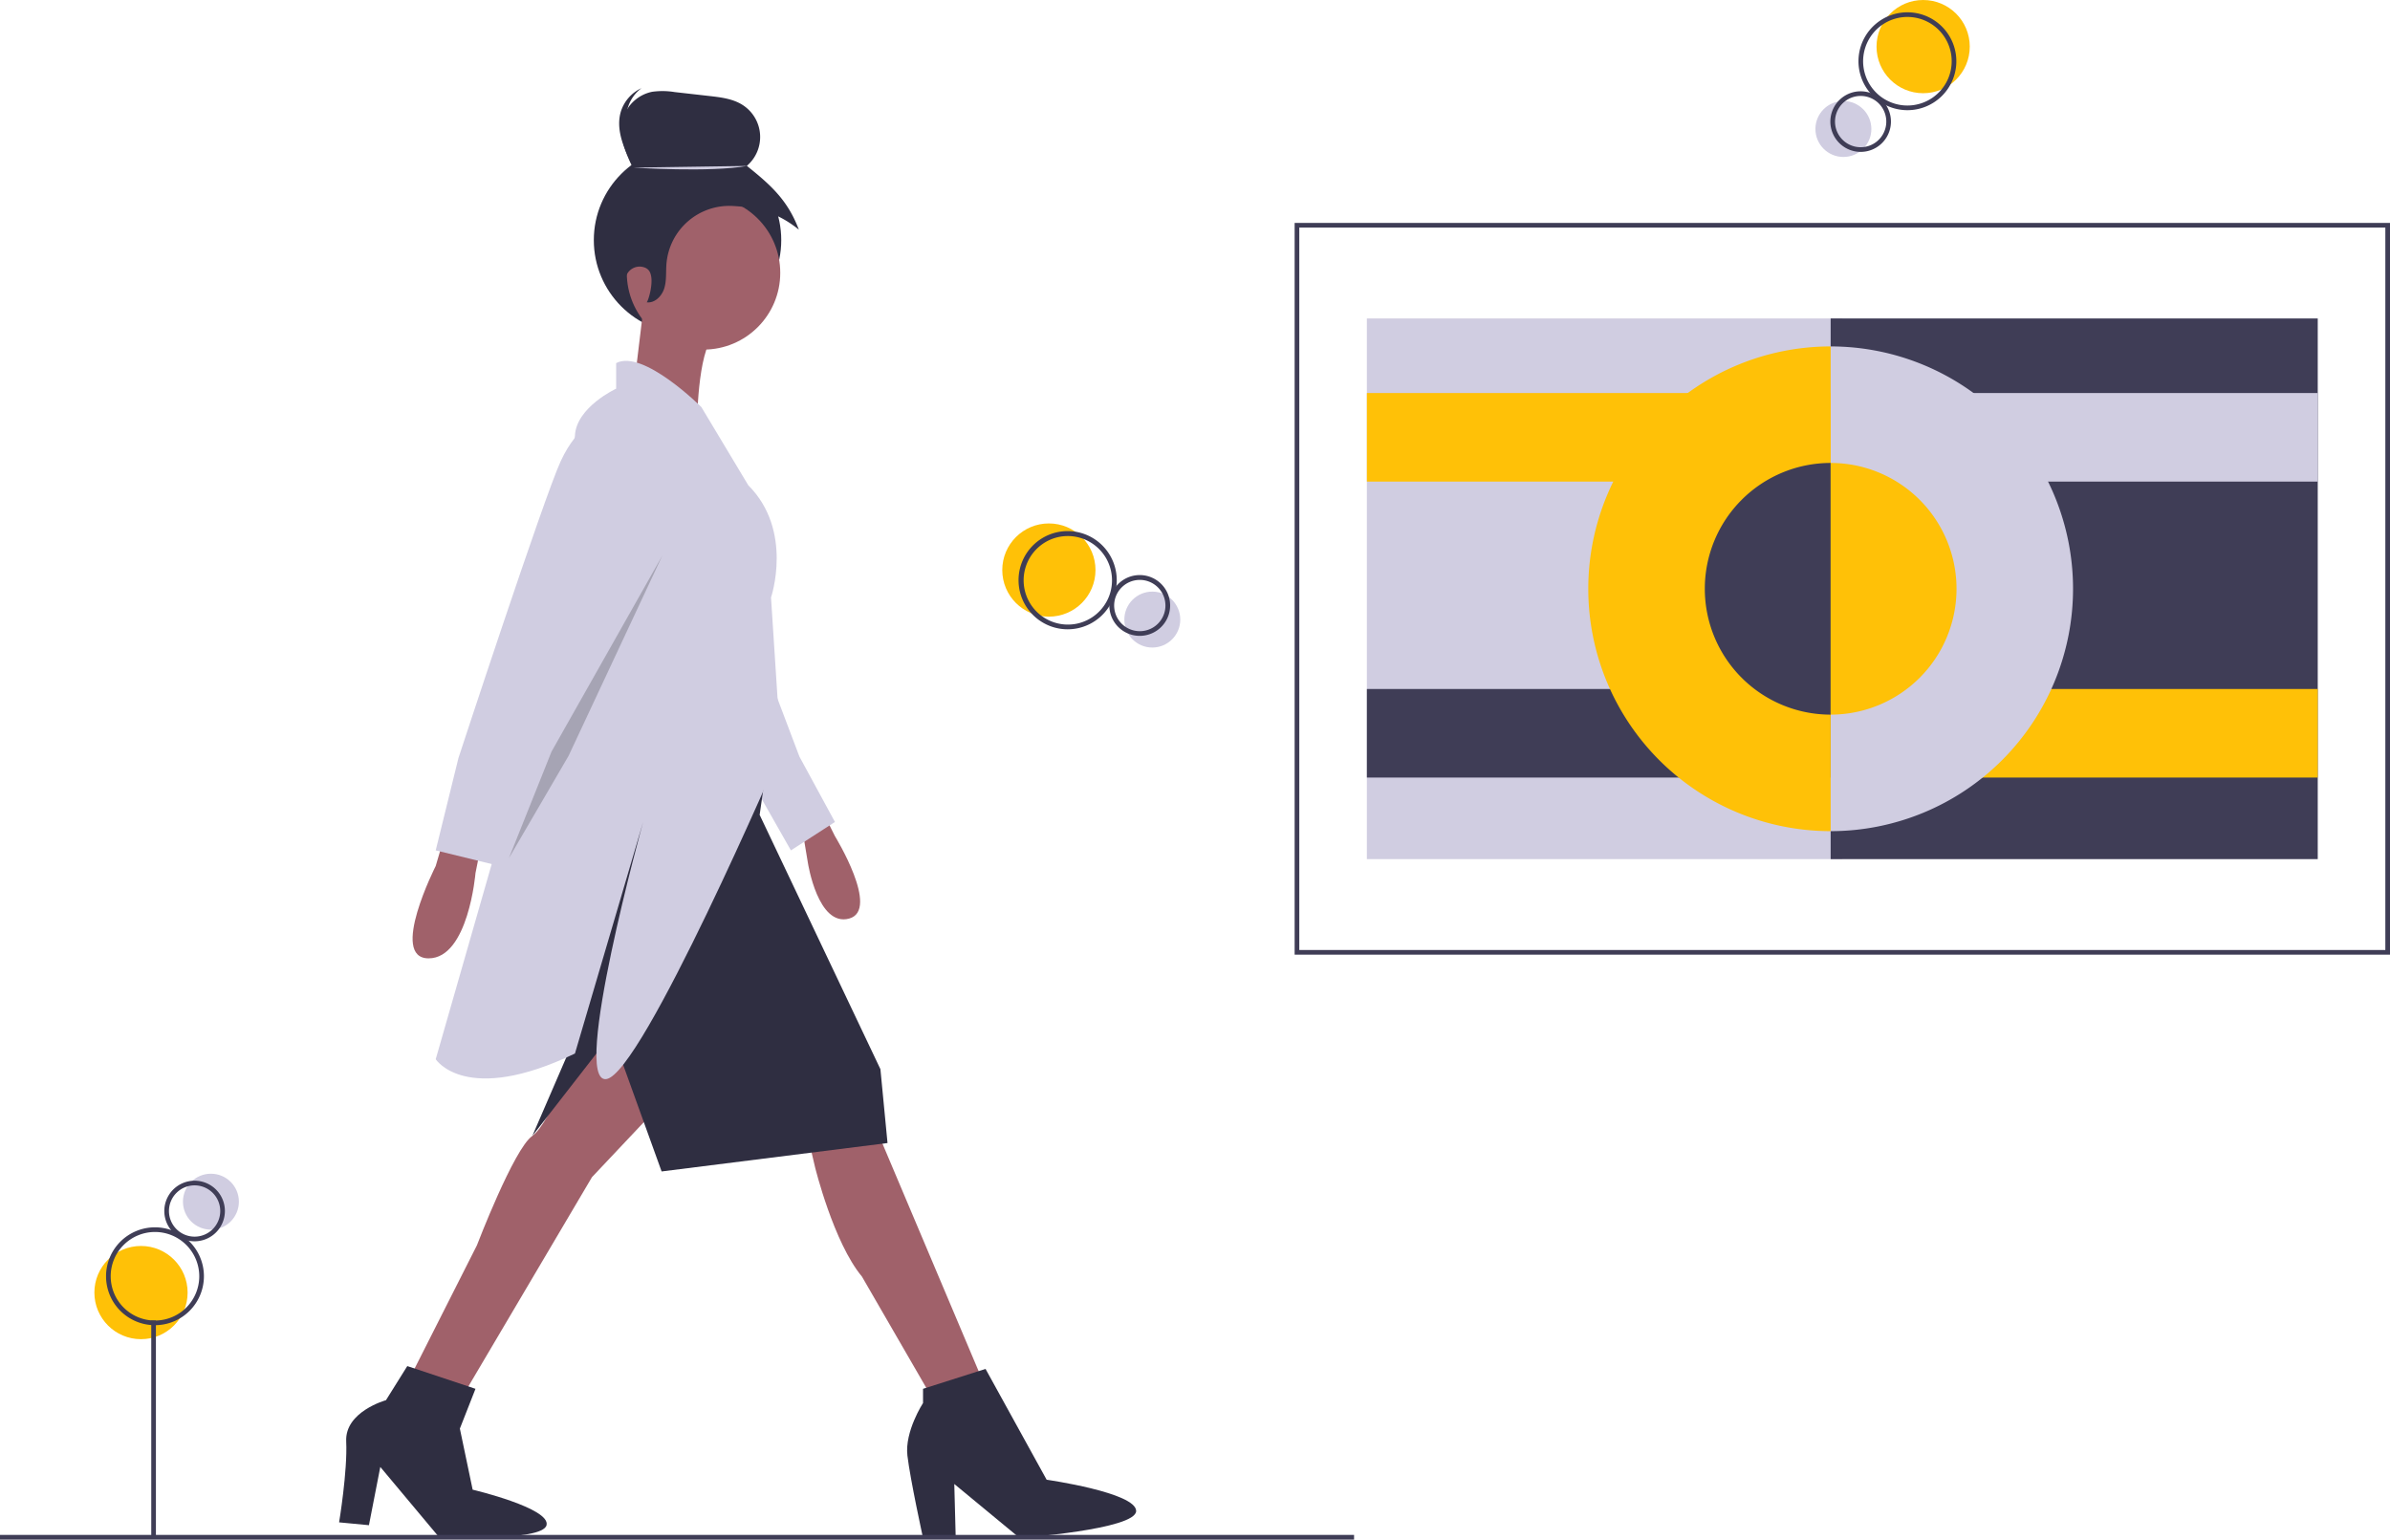 <svg id="e3b61a59-a2b9-4f1a-bc37-9d546182a2b5" data-name="Layer 1" xmlns="http://www.w3.org/2000/svg" width="1025.5" height="660.657" viewBox="0 0 1025.5 660.657"><title>designer_mindset</title><circle cx="90.5" cy="515.657" r="12" fill="#d0cde1"/><circle cx="60.5" cy="554.657" r="20" fill="#ffc107"/><circle cx="295.007" cy="103.045" r="40.21" fill="#2f2e41"/><path d="M439.413,466.29l6.096,12.193s19.508,31.701,6.096,35.358-17.679-23.775-17.679-23.775l-2.438-14.631Z" transform="translate(-87.25 -119.672)" fill="#a0616a"/><polygon points="327.778 284.436 343.019 324.671 358.259 352.714 339.361 364.907 324.12 338.083 305.832 296.019 327.778 284.436" fill="#d0cde1"/><path d="M371.745,592.482,341.263,624.792l-53.647,90.834-23.166-7.316,27.433-54.257s15.85-41.455,23.775-46.941,21.337-41.455,21.337-41.455l14.631-11.583Z" transform="translate(-87.25 -119.672)" fill="#a0616a"/><path d="M434.536,610.161l2.438,10.364s7.925,32.31,20.118,46.941l29.262,50.599,21.947-7.316L465.017,608.332Z" transform="translate(-87.25 -119.672)" fill="#a0616a"/><circle cx="301.869" cy="117.094" r="32.92" fill="#a0616a"/><path d="M363.21,252.921l-4.267,35.358,27.433,13.412s0-30.481,7.316-38.406Z" transform="translate(-87.25 -119.672)" fill="#a0616a"/><path d="M277.253,480.921l-3.048,10.364S254.087,530.91,271.156,530.91s20.118-36.578,20.118-36.578l1.829-9.144Z" transform="translate(-87.25 -119.672)" fill="#a0616a"/><path d="M417.467,439.466l-4.267,29.872,51.818,109.123,3.048,31.701L371.135,622.354l-21.337-59.134-34.139,43.893,19.508-45.112s6.096-30.481,4.267-38.406,1.219-47.551,6.706-57.305S417.467,439.466,417.467,439.466Z" transform="translate(-87.25 -119.672)" fill="#2f2e41"/><path d="M291.274,715.627l-29.262-9.754-9.144,14.631s-17.679,4.877-17.07,17.679S232.75,772.931,232.75,772.931l12.802,1.219,4.877-24.995,24.995,29.872s44.503,2.439,46.332-4.877S290.055,758.91,290.055,758.91L284.568,732.696Z" transform="translate(-87.25 -119.672)" fill="#2f2e41"/><path d="M510.13,707.092l-26.824,8.535v6.096s-7.925,12.193-6.706,22.556,6.706,35.358,6.706,35.358h14.021l-.61-23.166,28.043,23.166s49.989-3.658,49.989-11.583-38.406-13.412-38.406-13.412Z" transform="translate(-87.25 -119.672)" fill="#2f2e41"/><path d="M388.205,294.375s-24.995-24.995-36.578-18.898V286.45s-17.07,7.925-17.679,20.118-18.289,123.144-18.289,123.144L274.205,574.193s12.802,20.118,59.743-2.438l29.262-99.369S332.119,584.557,347.36,582.728,422.344,441.905,422.344,441.905L418.076,376.065s9.754-28.652-9.754-48.16Z" transform="translate(-87.25 -119.672)" fill="#d0cde1"/><path d="M345.531,298.033s-10.364,3.658-17.679,19.508-43.893,127.412-43.893,127.412l-9.754,39.626,27.433,6.706,13.412-40.845,49.989-92.663S372.964,309.006,345.531,298.033Z" transform="translate(-87.25 -119.672)" fill="#d0cde1"/><path d="M347.94,210.503c.617-7.525,4.219-15.238,10.882-18.79-3.346-6.72-6.336-14.39-4.13-21.565a16.458,16.458,0,0,1,12.399-11.094,32.301,32.301,0,0,1,9.633.125l15.022,1.704c4.873.553,9.935,1.169,14.079,3.791a16.309,16.309,0,0,1,1.884,26.176c10.51,8.407,17.534,14.788,22.316,27.368-8.763-7.055-17.15-9.553-28.384-10.161a27.055,27.055,0,0,0-28.426,24.79c-.29,3.51.098,7.125-.924,10.496s-4.1,6.529-7.587,6.037c.484.068,3.462-8.874,1.365-13.001l-.033-.066a3.929,3.929,0,0,0-2.135-1.832,6.148,6.148,0,0,0-8.172,4.276c-1.166,4.479-3.032,10.193-4.662,8.677-2.134-1.987-1.237-19.503-1.813-22.218A50.983,50.983,0,0,1,347.94,210.503Z" transform="translate(-87.25 -119.672)" fill="#2f2e41"/><path d="M358.987,191.593s33.04,2.155,48.841-.718" transform="translate(-87.25 -119.672)" fill="#d0cde1"/><path d="M360.861,187.172c-3.346-6.72-6.336-14.39-4.13-21.565a16.291,16.291,0,0,1,5.763-8.101,16.496,16.496,0,0,0-8.811,9.93c-2.206,7.175.784,14.846,4.13,21.565C360.467,188.605,354.198,190.724,360.861,187.172Z" transform="translate(-87.25 -119.672)" fill="#2f2e41"/><polygon points="284.19 238.409 236.639 322.538 218.35 368.26 243.955 324.367 284.19 238.409" opacity="0.2"/><rect x="64.901" y="566.657" width="2" height="93" fill="#3f3d56"/><path d="M153.75,688.328a21,21,0,1,1,21-21A21.024,21.024,0,0,1,153.75,688.328Zm0-40a19,19,0,1,0,19,19A19.022,19.022,0,0,0,153.75,648.328Z" transform="translate(-87.25 -119.672)" fill="#3f3d56"/><path d="M170.75,652.328a13,13,0,1,1,13-13A13.015,13.015,0,0,1,170.75,652.328Zm0-24a11,11,0,1,0,11,11A11.012,11.012,0,0,0,170.75,628.328Z" transform="translate(-87.25 -119.672)" fill="#3f3d56"/><circle cx="494.432" cy="265.865" r="12" fill="#d0cde1"/><circle cx="450.054" cy="244.614" r="20" fill="#ffc107"/><path d="M545.355,389.709a21.07,21.07,0,1,1,4.401-.465A21.181,21.181,0,0,1,545.355,389.709Zm.081-40.013a19.177,19.177,0,0,0-3.982.42,19,19,0,0,0,7.888,37.172h0a19.004,19.004,0,0,0-3.906-37.592Z" transform="translate(-87.25 -119.672)" fill="#3f3d56"/><path d="M576.29,392.524a13.042,13.042,0,1,1,2.725-.288h0A13.127,13.127,0,0,1,576.29,392.524Zm.028-24.006a11.001,11.001,0,1,0,10.758,8.718A10.996,10.996,0,0,0,576.318,368.518Z" transform="translate(-87.25 -119.672)" fill="#3f3d56"/><circle cx="790.962" cy="55.355" r="12" fill="#d0cde1"/><circle cx="825.184" cy="20.002" r="20" fill="#ffc107"/><path d="M905.695,166.95a21.01,21.01,0,0,1-20.88-23.379h0a21,21,0,1,1,20.88,23.379Zm-18.894-23.152a19,19,0,1,0,7.051-12.719,19.022,19.022,0,0,0-7.051,12.719Z" transform="translate(-87.25 -119.672)" fill="#3f3d56"/><path d="M885.645,184.846a13.202,13.202,0,0,1-1.497-.085,13.015,13.015,0,0,1-11.444-14.389h0a12.999,12.999,0,1,1,12.941,14.474ZM874.689,170.599a11.001,11.001,0,1,0,12.175-9.684,11.014,11.014,0,0,0-12.175,9.684Z" transform="translate(-87.25 -119.672)" fill="#3f3d56"/><rect x="586.5" y="136.657" width="204" height="232" fill="#d0cde1"/><rect x="785.5" y="136.657" width="209" height="232" fill="#3f3d56"/><rect x="586.5" y="168.657" width="204" height="38" fill="#ffc107"/><rect x="790.5" y="168.657" width="204" height="38" fill="#d0cde1"/><rect x="586.5" y="295.657" width="204" height="38" fill="#3f3d56"/><rect x="790.5" y="295.657" width="204" height="38" fill="#ffc107"/><path d="M872.75,268.328v208a104,104,0,0,0,0-208Z" transform="translate(-87.25 -119.672)" fill="#d0cde1"/><path d="M768.75,372.328a104,104,0,0,0,104,104v-208A104,104,0,0,0,768.75,372.328Z" transform="translate(-87.25 -119.672)" fill="#ffc107"/><path d="M818.75,372.328a54,54,0,0,0,54,54v-108A54,54,0,0,0,818.75,372.328Z" transform="translate(-87.25 -119.672)" fill="#3f3d56"/><path d="M926.75,372.328a54,54,0,0,1-54,54v-108A54,54,0,0,1,926.75,372.328Z" transform="translate(-87.25 -119.672)" fill="#ffc107"/><path d="M1112.75,529.328h-470v-314h470Zm-468-2h466v-310h-466Z" transform="translate(-87.25 -119.672)" fill="#3f3d56"/><rect y="658.657" width="581" height="2" fill="#3f3d56"/></svg>